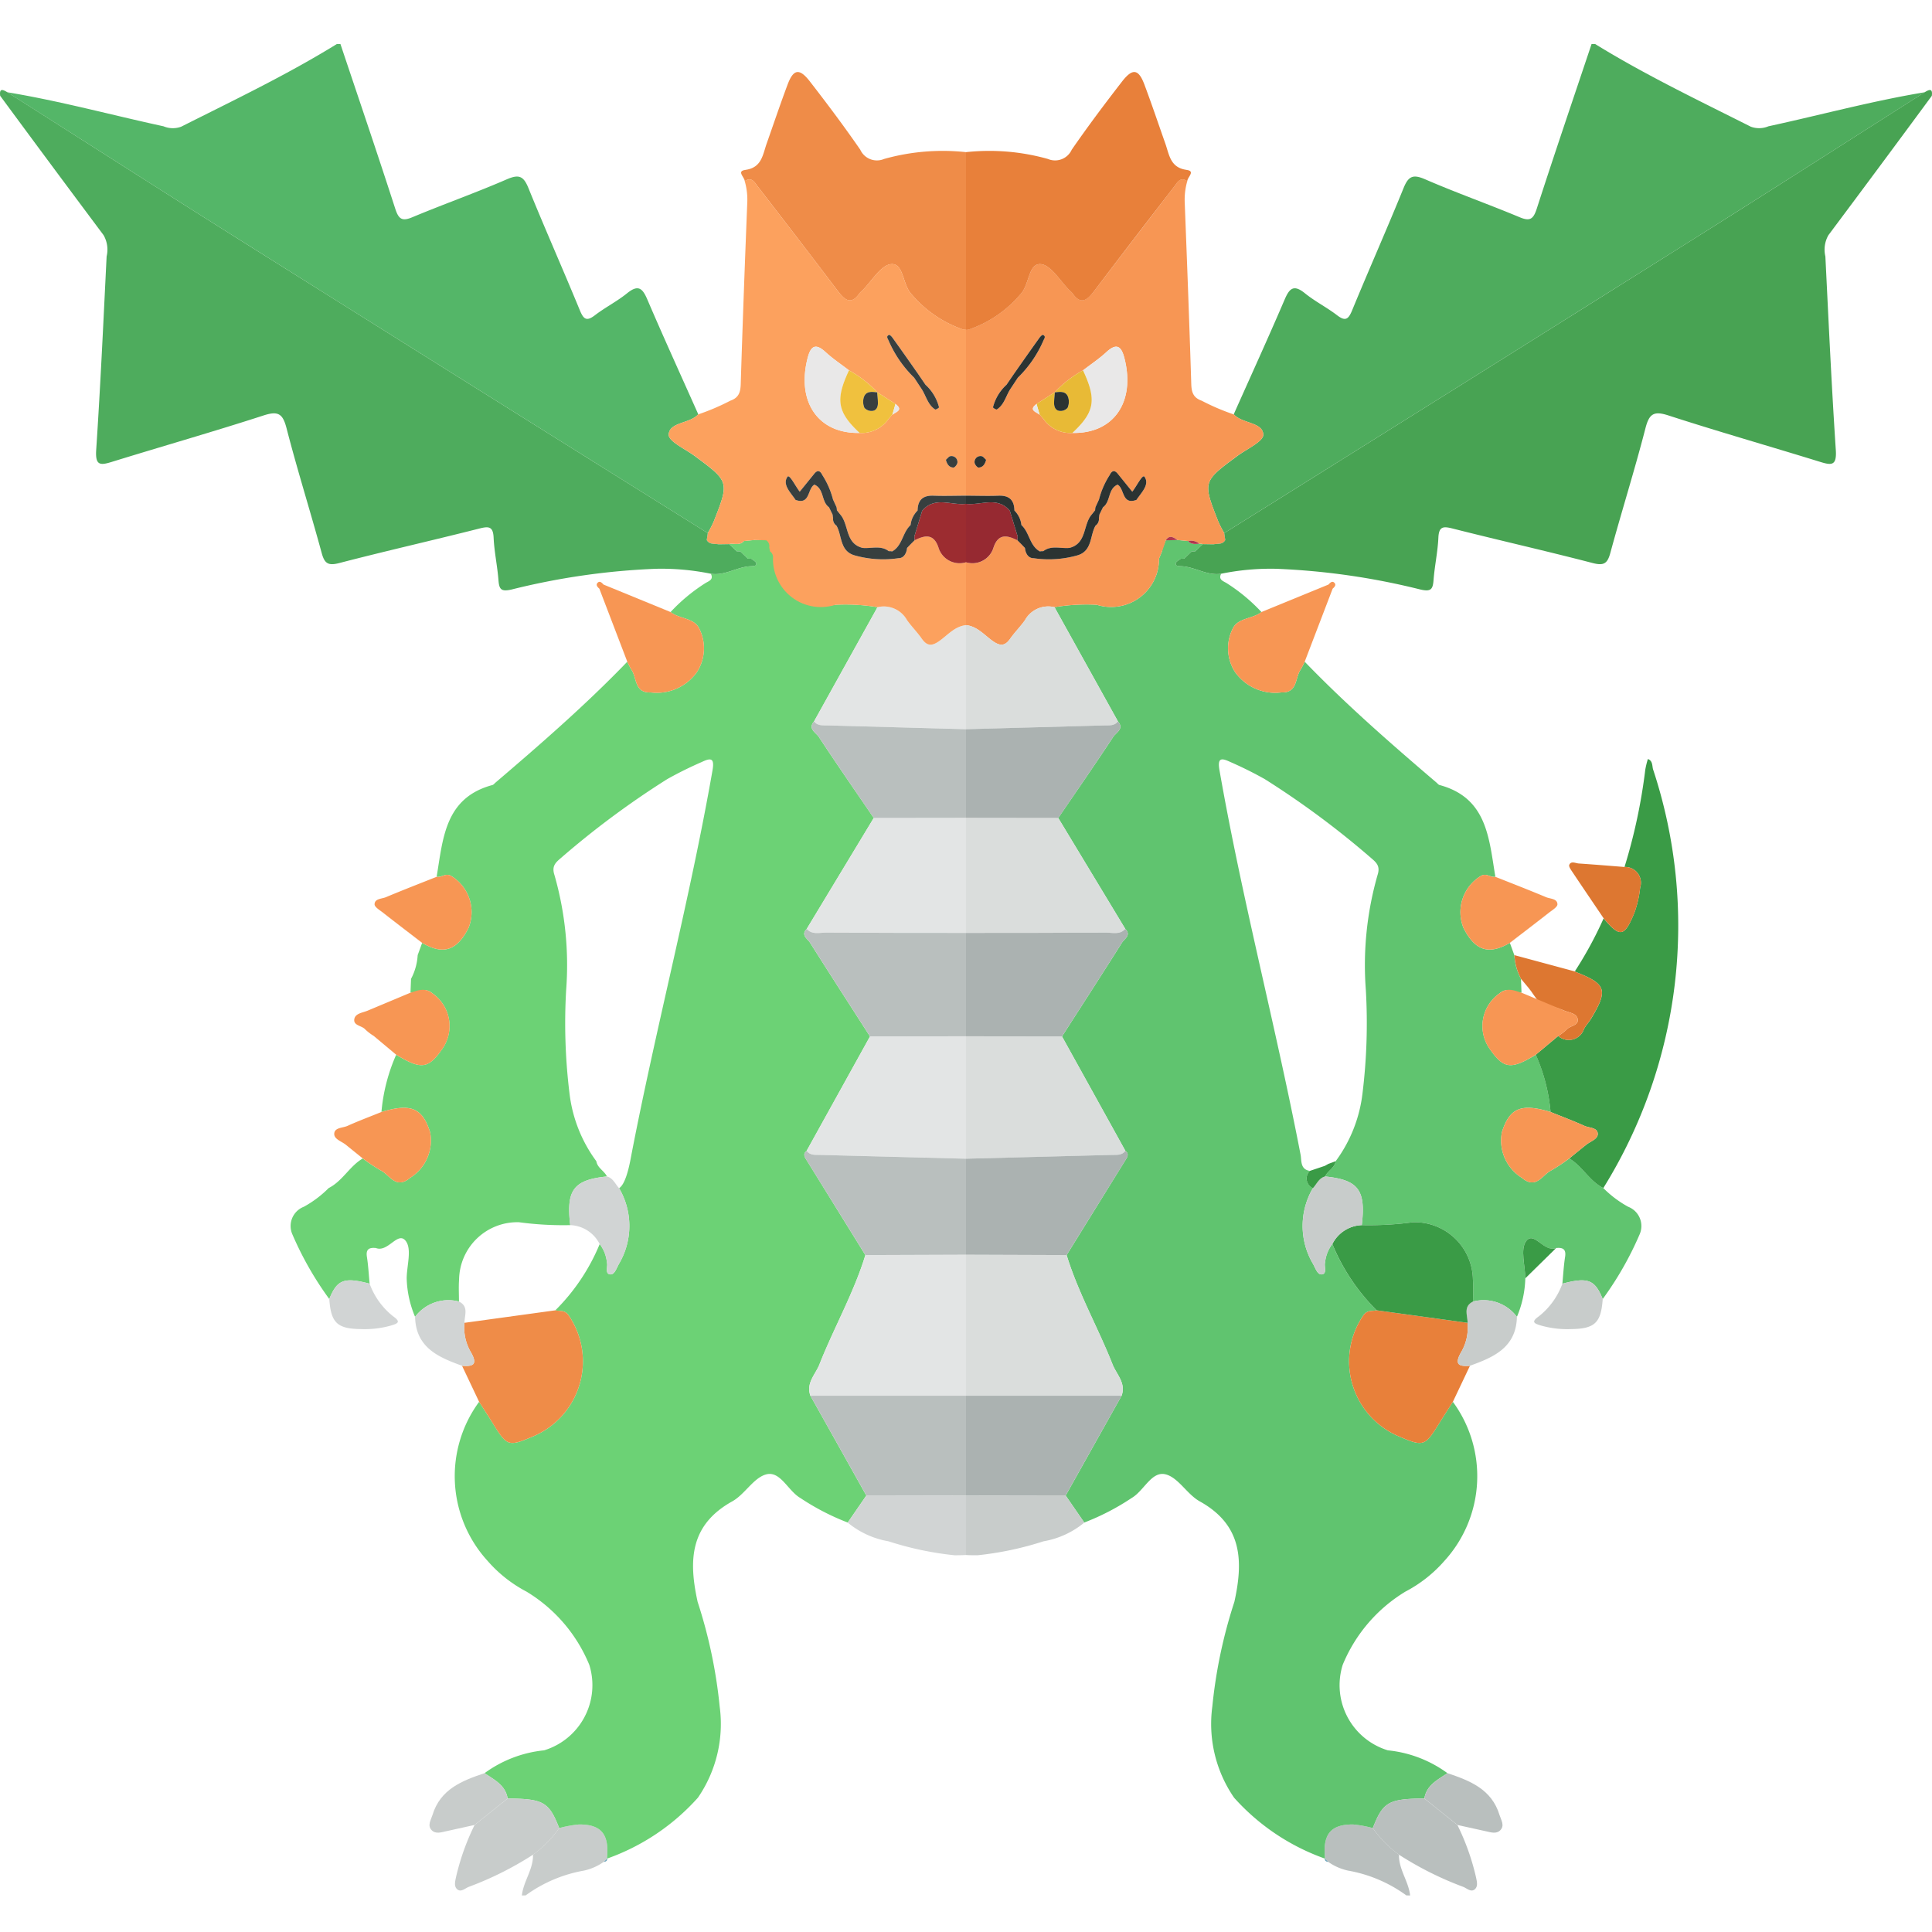 <svg xmlns="http://www.w3.org/2000/svg" viewBox="0 0 32 32"><path d="M20.434 6.863c.282-.633.57-1.263.843-1.9.08-.188.151-.256.336-.106.165.134.36.232.53.362.14.108.19.073.253-.08.279-.678.577-1.348.853-2.028.08-.194.155-.228.354-.142.513.223 1.043.41 1.56.626.176.075.233.039.291-.14.294-.911.603-1.817.907-2.725h.061c.83.512 1.707.93 2.576 1.368a.396.396 0 00.292-.006c.864-.187 1.717-.42 2.59-.564-1.28.813-2.556 1.631-3.84 2.438q-3.878 2.437-7.763 4.864a1.973 1.973 0 01-.097-.188c-.262-.666-.26-.665.315-1.09.154-.115.432-.24.429-.352-.006-.201-.32-.184-.467-.316z" fill="#4eac5d"/><path d="M23.294 31.394a2.319 2.319 0 00-.966-.411.903.903 0 01-.328-.144l-.058-.056.005.002c-.042-.401.091-.569.464-.566a1.875 1.875 0 01.327.06 1.868 1.868 0 00.434.44c-.007.244.159.44.184.676z" fill="#b9bfbe"/><path d="M22.738 30.279a1.875 1.875 0 00-.327-.06c-.373-.003-.506.165-.464.566a3.653 3.653 0 01-1.507-1.01 2.156 2.156 0 01-.36-1.511 8.176 8.176 0 01.365-1.732c.152-.689.128-1.275-.574-1.665-.21-.117-.356-.397-.568-.448-.231-.055-.355.274-.56.393a3.982 3.982 0 01-.784.406l-.308-.447.926-1.653c.077-.21-.084-.354-.15-.52-.24-.609-.568-1.181-.76-1.81l.988-1.596c.03-.049.036-.092-.015-.13l-1.05-1.895c.332-.518.666-1.034.994-1.554.04-.064.158-.124.054-.228l-1.11-1.837c.305-.447.614-.892.911-1.344.046-.07.185-.131.078-.255l-1.051-1.892a3.19 3.19 0 01.7-.04.793.793 0 001.031-.764l.05-.121.012-.063.05-.12.194-.005.176.017c.051.062.12.048.187.046l.03-.002.027.008-.063.058-.061.06-.06.002-.063.06-.061.06-.06.002c-.028.024-.074.045-.08.073-.01.053.045.044.079.05.23.005.433.162.672.125-.05.098.034.121.09.155a2.916 2.916 0 01.578.48c-.144.112-.38.095-.469.26a.726.726 0 00.029.73.815.815 0 00.766.341c.275.011.228-.237.32-.374a1.286 1.286 0 00.07-.135c.687.712 1.433 1.362 2.185 2.004.015.013.03.033.047.038.793.212.82.89.926 1.52-.079.016-.142-.063-.233-.018a.7.7 0 00-.295.866c.191.378.42.451.768.247l.074.203a.954.954 0 00.11.393l.009.229c-.12.008-.229-.107-.366.013a.658.658 0 00-.167.909c.236.342.353.358.77.106a2.96 2.96 0 01.244.948c-.487-.148-.679-.068-.806.335a.727.727 0 00.328.754c.239.2.337-.042.486-.119a2.991 2.991 0 00.302-.2c.218.128.335.374.564.49a1.797 1.797 0 00.412.31.342.342 0 01.188.46 5.472 5.472 0 01-.61 1.068c-.13-.322-.246-.366-.668-.254.014-.149.022-.299.045-.446.02-.13-.042-.155-.149-.145-.202.08-.367-.292-.497-.113-.099.136-.015.405-.013.614a1.75 1.75 0 01-.139.639.689.689 0 00-.727-.253c0-.123.007-.245-.002-.367a.965.965 0 00-.991-.947 5.503 5.503 0 01-.85.048c.07-.583-.056-.75-.608-.806.044-.094.158-.14.176-.253a2.35 2.35 0 00.444-1.121 9.524 9.524 0 00.056-1.71 5.42 5.42 0 01.193-1.907c.047-.142-.01-.202-.1-.278a14.418 14.418 0 00-1.767-1.312 6.326 6.326 0 00-.573-.285c-.145-.068-.215-.073-.177.14.374 2.138.932 4.237 1.343 6.367.018.093-.009.242.152.266a.176.176 0 00.052.286 1.234 1.234 0 000 1.252c.04.069.074.186.147.177.093-.011.036-.13.054-.198a.603.603 0 01.12-.305 3.341 3.341 0 00.735 1.098c-.075.016-.154-.007-.216.077a1.348 1.348 0 00.572 2.006c.42.18.443.172.677-.208.075-.121.153-.24.229-.36a2.081 2.081 0 01-.14 2.635 2.226 2.226 0 01-.646.509 2.551 2.551 0 00-1.039 1.214 1.128 1.128 0 00.748 1.415 2.008 2.008 0 01.987.378c-.16.11-.346.196-.382.42-.594.005-.685.057-.854.49z" fill="#60c46f"/><path d="M26.556 19.678c-.23-.116-.346-.361-.564-.49.094-.077.188-.154.283-.229.07-.056.193-.092.189-.181-.005-.105-.141-.094-.22-.13-.184-.083-.374-.154-.562-.23a2.96 2.96 0 00-.245-.948l.372-.311a.265.265 0 00.427-.116c.033-.062.083-.114.12-.174.281-.471.25-.569-.246-.766a.279.279 0 01-.026-.014 6.438 6.438 0 00.477-.878c.271.323.346.31.51-.094a1.751 1.751 0 00.095-.414.262.262 0 00-.259-.343 9.236 9.236 0 00.344-1.611 1.419 1.419 0 01.043-.177c.081.028.07.112.085.168a8.237 8.237 0 01-.823 6.938z" fill="#3a9b46"/><path d="M24.064 23.219c-.076.12-.154.238-.228.359-.235.38-.257.388-.678.208a1.348 1.348 0 01-.572-2.006c.062-.084.141-.06.216-.077l1.505.207a.801.801 0 01-.11.493c-.115.205-.026.232.15.219z" fill="#e8803a"/><path d="M22.738 30.279c.169-.433.26-.485.854-.49l.547.438a3.947 3.947 0 01.307.86c.014.069.039.153-.017.204-.064.057-.132-.015-.194-.039a5.504 5.504 0 01-1.063-.532 1.868 1.868 0 01-.434-.441z" fill="#b9bfbe"/><path d="M25.008 15.617c-.348.204-.577.13-.768-.247a.7.7 0 01.295-.866c.09-.045.154.035.233.019.28.111.561.22.84.337.068.029.186.022.188.118.001.046-.09.099-.144.142-.213.167-.43.332-.644.497z" fill="#f79654"/><path d="M26.084 16.09a.279.279 0 00.026.013c.495.197.527.295.245.765-.036.06-.086.113-.119.175a.265.265 0 01-.427.116.866.866 0 00.142-.109c.057-.065.201-.061.18-.173-.018-.093-.137-.103-.219-.137a2.329 2.329 0 00-.415-.127c-.008-.018-.118-.164-.127-.182l-.05-.066-.127-.152a.954.954 0 01-.11-.393zm.823-1.73a.262.262 0 01.259.343 1.751 1.751 0 01-.094.414c-.165.404-.24.417-.51.094-.17-.252-.341-.503-.51-.756-.027-.041-.072-.1-.06-.13.029-.07.103-.027.157-.023.253.017.506.038.758.058z" fill="#dd7731"/><path d="M24.14 30.227l-.548-.439c.036-.223.222-.309.382-.419.373.125.733.265.863.694.027.086.09.175.01.254-.064.062-.153.033-.233.015l-.475-.105z" fill="#b9bfbe"/><path d="M24.347 22.622c-.176.013-.265-.014-.15-.219a.802.802 0 00.11-.493c0-.125-.075-.27.09-.352a.689.689 0 01.728.253c-.012.508-.385.669-.778.81zm1.531-1.36c.422-.111.538-.068.668.254-.028.397-.132.494-.53.498a1.595 1.595 0 01-.482-.056c-.122-.036-.183-.059-.044-.157a1.22 1.22 0 00.388-.539z" fill="#c8cccb"/><path d="M25.264 21.173c-.002-.21-.086-.48.013-.615.13-.179.295.193.498.113z" fill="#3a9b46"/><path d="M22.101 9.652c-.035-.036-.07 0-.097.03l-1.11.455c-.144.113-.38.096-.469.261a.726.726 0 00.029.73.815.815 0 00.766.341c.275.011.228-.237.32-.374a1.276 1.276 0 00.07-.135l.463-1.21c.032-.027.063-.063.028-.098zm-1.644-2.768l-.022-.02a3.74 3.74 0 01-.531-.227c-.142-.05-.169-.143-.173-.28-.031-.999-.069-1.998-.108-2.997a1.111 1.111 0 01.042-.36c-.118-.079-.163.02-.217.09q-.669.87-1.335 1.742c-.112.146-.216.216-.348.027a.335.335 0 00-.044-.044c-.16-.157-.312-.428-.484-.44-.207-.017-.184.343-.336.499a1.946 1.946 0 01-.843.58c-.032.004-.04-.005-.058.01V8.21c.179 0 .358.007.537 0 .178-.007.262.072.265.246a.4.4 0 01.116.241c.135.122.133.34.305.436a.224.224 0 01.057-.004c.134-.102.288-.04.433-.054.292-.073.222-.388.372-.556l.054-.068a.21.21 0 01.006-.052l.058-.126a1.37 1.37 0 01.177-.405c.03-.064.073-.094.13-.023l.244.299c.07-.09.17-.296.204-.247.089.13-.055.262-.135.383-.244.088-.194-.185-.312-.253-.165.07-.112.282-.242.375l-.06.123a.264.264 0 01-.008.055.133.133 0 01-.055.127c-.096.167-.051.42-.302.492a1.734 1.734 0 01-.722.047c-.092.001-.136-.08-.146-.17l-.063-.067-.06-.06c-.167-.083-.316-.118-.395.117a.365.365 0 01-.458.247v1.041c.184.02.3.16.435.258.123.089.206.097.297-.033.075-.107.17-.2.245-.307a.44.44 0 01.489-.215 3.182 3.182 0 01.7-.04.793.793 0 001.031-.764 2.681 2.681 0 00.112-.303v-.001c.062-.098.128-.047.194-.005l.176.017a.21.21 0 01.187.046l.03-.002.027.008.176.003c.068-.015.15.008.195-.07l-.017-.116a1.95 1.95 0 01-.097-.188c-.262-.666-.26-.666.315-1.091.154-.114.432-.238.429-.351-.006-.201-.32-.184-.467-.316zm-4.249.86c-.023 0-.064-.052-.066-.082a.098.098 0 01.112-.107c.03.002.056.042.079.06-.02.08-.06.128-.125.128zm.651-1.489l-.122.185c-.075.115-.102.262-.226.342-.01.007-.065-.026-.064-.036a.752.752 0 01.224-.373l.125-.183c.138-.197.276-.394.416-.59.016-.022.05-.058.062-.053.056.02.021.063.008.094a1.915 1.915 0 01-.423.614zm.903.916a.544.544 0 01-.48-.233l-.062-.074v.005c-.06-.048-.188-.075-.052-.178l.304-.196-.004.004a1.88 1.88 0 01.47-.365c.13-.1.266-.19.385-.3.174-.161.251-.099.301.1.185.727-.18 1.252-.862 1.237z" fill="#f79654"/><path d="M19.655 2.814c-.27-.036-.287-.246-.352-.432-.115-.326-.225-.653-.346-.976-.098-.264-.197-.282-.372-.056-.287.37-.568.745-.834 1.13a.303.303 0 01-.394.153A3.592 3.592 0 0016 2.52v2.945a.28.28 0 01.058-.01 1.946 1.946 0 00.843-.58c.152-.156.129-.516.336-.5.172.013.324.284.484.441a.335.335 0 01.044.044c.132.19.236.12.348-.027q.664-.874 1.335-1.742c.054-.07.1-.169.217-.09.001-.065.14-.167-.01-.186z" fill="#e8803a"/><path d="M17.65 24.771L16 24.77v.986c.045.003.102.004.19.004a5.315 5.315 0 001.093-.231 1.442 1.442 0 00.676-.31l-.308-.447z" fill="#c8cccb"/><path d="M21.942 30.783l.059.056c-.034-.004-.06-.015-.059-.056z" fill="#67a1b7"/><path d="M18.428 22.598c-.24-.609-.569-1.181-.762-1.81L16 20.782v2.336h2.577c.077-.21-.084-.354-.15-.52zm.212-3.536l-1.05-1.896-1.59-.002v2.028l2.418-.063c.08-.002.164.01.222-.067zm-1.111-5.514L16 13.546v1.906c.774-.001 1.548 0 2.322-.005.107 0 .227.04.316-.062q-.554-.919-1.11-1.837z" fill="#dadddc"/><path d="M18.638 15.385c-.089.102-.209.062-.316.062-.774.005-1.548.004-2.322.005v1.712l1.59.002c.332-.517.666-1.033.994-1.553.04-.064.158-.124.054-.228zm.002 3.677c-.058.077-.142.065-.222.067L16 19.192v1.59l1.666.006.99-1.596c.03-.049.035-.091-.016-.13z" fill="#abb2b1"/><path d="M18.517 11.949l-1.051-1.892a.44.44 0 00-.489.215c-.076.106-.17.2-.245.307-.091.13-.174.122-.297.033-.136-.098-.251-.238-.435-.258v1.724l2.295-.063c.08-.002.164.01.222-.066z" fill="#dadddc"/><path d="M16 23.118v1.65l1.65.003.927-1.653zm2.517-11.169c-.058.076-.142.064-.222.066L16 12.078v1.468l1.529.002c.305-.447.613-.892.91-1.344.046-.07.185-.131.078-.255z" fill="#abb2b1"/><path d="M24.398 21.558c-.166.082-.09.227-.09.352l-1.506-.207a3.341 3.341 0 01-.734-1.098.569.569 0 01.487-.313 5.503 5.503 0 00.85-.048.965.965 0 01.991.947c.01.122.002.245.002.367z" fill="#3a9b46"/><path d="M25.682 18.418c.188.076.378.147.562.23.079.036.215.025.22.13.004.09-.119.125-.19.181l-.282.228a2.992 2.992 0 01-.302.201c-.15.077-.247.32-.486.119a.727.727 0 01-.328-.754c.127-.403.319-.482.806-.335zm.23-1.678c.082.034.201.044.219.137.021.112-.123.108-.18.173a.866.866 0 01-.142.109l-.372.311c-.416.252-.533.236-.77-.106a.658.658 0 01.168-.909c.137-.12.298-.027.366-.013l.711.298z" fill="#f79654"/><path d="M22.555 20.292a.569.569 0 00-.487.313.603.603 0 00-.12.305c-.02.07.038.187-.055.198-.072.009-.106-.108-.147-.177a1.234 1.234 0 010-1.251c.064-.068.098-.166.2-.194.553.056.68.223.61.806z" fill="#c8cccb"/><path d="M21.947 19.486c-.103.028-.137.126-.201.194a.176.176 0 01-.052-.286l.25-.084.057-.032.122-.045c-.018.113-.132.159-.176.253z" fill="#3a9b46"/><path d="M19.679 8.961c.051.062.12.048.187.046a.21.21 0 00-.187-.046zm-.369-.011l.193-.006c-.066-.043-.132-.093-.194.005z" fill="#af384d"/><path d="M19.86 9.071l-.061.06zm-.121.062l-.063.06zm-.064.061l-.06.059z" fill="#066286"/><path d="M30.285 3.894q.86-1.15 1.712-2.307c.017-.13-.045-.104-.117-.06-1.28.814-2.556 1.632-3.84 2.439q-3.878 2.437-7.763 4.864l.017.115c-.045.08-.127.056-.195.071l-.176-.003-.063.058-.061.06a.978.978 0 01-.06.002l-.063.06-.061.06-.06.002c-.028.024-.074.045-.08.073-.01.053.045.044.079.05.23.004.433.162.672.125a4.09 4.09 0 01.912-.082 11.728 11.728 0 012.388.343c.175.04.206-.002.218-.156.018-.234.069-.465.08-.7.008-.194.084-.193.243-.152.77.195 1.545.37 2.314.57.183.047.243.009.291-.167.187-.688.402-1.369.58-2.059.062-.242.133-.3.382-.219.833.27 1.676.51 2.513.769.191.059.276.064.26-.193-.071-1.07-.12-2.14-.173-3.21a.482.482 0 01.051-.353z" fill="#48a353"/><path d="M25.37 16.43l-.05-.065z" fill="#e6cfd7"/><path d="M17.938 6.134c.13-.1.266-.19.385-.3.174-.161.251-.099.302.1.184.727-.18 1.252-.863 1.237.37-.346.405-.55.176-1.037z" fill="#e9e8e8"/><path d="M16.726 8.46c-.21-.247-.483-.085-.726-.115v.968a.365.365 0 00.457-.247c.08-.235.229-.2.396-.116l.003-.064z" fill="#962931"/><path d="M17.938 6.134c.229.488.194.691-.176 1.037a.544.544 0 01-.48-.234l-.062-.072v.004l-.052-.178.304-.196c-.005.06-.012.12-.013.18 0 .065.024.126.094.13a.157.157 0 00.129-.048.252.252 0 00.012-.171c-.035-.115-.135-.097-.226-.087a1.882 1.882 0 01.47-.365z" fill="#e8ba36"/><path d="M16.333 7.616c-.02.08-.06.127-.125.128-.023 0-.064-.052-.066-.082a.098.098 0 01.112-.107c.03.002.056.042.079.06zm.941-2.069c-.012-.005-.046.03-.062.054-.14.195-.278.392-.416.589l-.125.183a.755.755 0 00-.224.373c-.001.01.054.043.064.036.124-.08.15-.227.226-.342l.122-.185a1.915 1.915 0 00.423-.614c.013-.03.048-.073-.008-.094z" fill="#2b3332"/><path d="M17.168 6.69l.051.179c-.059-.048-.187-.075-.05-.178z" fill="#e9e8e8"/><path d="M17.22 6.865l.062.072z" fill="#e5c071"/><path d="M18.957 7.897c-.033-.049-.132.158-.203.247l-.243-.3c-.058-.07-.1-.04-.131.024a1.373 1.373 0 00-.177.405l-.058.126a.213.213 0 00-.006.052l-.054.068c-.15.168-.08.483-.372.556-.145.014-.3-.048-.433.054a.23.23 0 00-.057.004c-.172-.096-.17-.314-.305-.436a.4.4 0 00-.116-.241c-.003-.174-.087-.253-.265-.246-.179.007-.358 0-.537 0v.135c.243.03.517-.132.726.115l.13.426a.237.237 0 01.052.017.237.237 0 00-.052-.017l-.003.064.06.06.063.066c.01.09.054.171.146.17a1.737 1.737 0 00.722-.047c.25-.072.206-.325.301-.492a.133.133 0 00.056-.127.264.264 0 00.008-.055l.06-.123c.13-.093.077-.304.242-.375.118.068.068.341.312.253.08-.12.224-.254.134-.383z" fill="#2b3332"/><path d="M22 19.278l-.056.032z" fill="#00678d"/><path d="M17.468 6.499c.09-.01.191-.028.226.087a.252.252 0 01-.012.17.157.157 0 01-.129.05c-.07-.005-.095-.066-.094-.132 0-.06.008-.12.013-.18z" fill="#2b3332"/><path d="M11.566 6.863c-.282-.633-.57-1.263-.843-1.9-.08-.188-.151-.256-.336-.106-.165.134-.36.232-.53.362-.14.108-.19.073-.253-.08-.279-.678-.577-1.348-.853-2.028-.08-.194-.155-.228-.354-.142-.513.223-1.043.41-1.56.626-.176.075-.233.039-.291-.14-.294-.911-.603-1.817-.907-2.725h-.061c-.83.512-1.707.93-2.576 1.368a.396.396 0 01-.293-.006C1.846 1.905.993 1.672.12 1.528c1.28.813 2.556 1.631 3.84 2.438q3.878 2.437 7.763 4.864a1.973 1.973 0 00.097-.188c.262-.666.26-.665-.315-1.09-.154-.115-.432-.24-.429-.352.006-.201.32-.184.467-.316z" fill="#54b668"/><path d="M8.706 31.394a2.319 2.319 0 01.966-.411.903.903 0 00.327-.144l.059-.056-.005.002c.042-.401-.091-.569-.464-.566a1.875 1.875 0 00-.327.06 1.868 1.868 0 01-.434.44c.007.244-.159.44-.184.676z" fill="#c8cccb"/><path d="M9.262 30.279a1.875 1.875 0 01.327-.06c.373-.003.506.165.464.566a3.653 3.653 0 001.507-1.01 2.156 2.156 0 00.36-1.511 8.176 8.176 0 00-.365-1.732c-.152-.689-.128-1.275.574-1.665.21-.117.356-.397.568-.448.231-.055.355.274.56.393a3.982 3.982 0 00.784.406l.308-.447-.926-1.653c-.077-.21.084-.354.15-.52.24-.609.568-1.181.76-1.81l-.988-1.596c-.03-.049-.036-.092.015-.13l1.05-1.895c-.332-.518-.666-1.034-.994-1.554-.04-.064-.158-.124-.054-.228l1.11-1.837c-.305-.447-.614-.892-.911-1.344-.046-.07-.185-.131-.078-.255l1.051-1.892a3.19 3.19 0 00-.7-.04c-.624.101-.902-.17-.994-.764a2.231 2.231 0 01.017-.3c-.017-.04-.295-.007-.36-.009l-.176.017c-.051.062-.12.048-.187.046l-.03-.002-.027.008.063.058.061.06.06.002.063.06.061.06.06.002c.028.024.074.045.08.073.01.053-.045.044-.079.05-.23.005-.433.162-.672.125.05.098-.034.121-.09.155a2.916 2.916 0 00-.578.48c.144.112.38.095.469.26a.726.726 0 01-.029.73.815.815 0 01-.766.341c-.275.012-.228-.237-.32-.374a1.286 1.286 0 01-.07-.135c-.687.713-1.433 1.362-2.185 2.004-.015.013-.03.033-.047.038-.793.212-.82.89-.926 1.52.079.016.142-.063.233-.018a.7.7 0 01.295.866c-.191.378-.42.451-.768.247l-.074.203a.954.954 0 01-.11.393l-.009.229c.12.008.229-.107.366.013a.658.658 0 01.167.909c-.236.342-.353.358-.77.106a2.96 2.96 0 00-.244.948c.487-.148.679-.068.806.335a.727.727 0 01-.328.754c-.239.2-.337-.042-.486-.119a2.991 2.991 0 01-.302-.2c-.218.128-.335.374-.564.49a1.797 1.797 0 01-.412.31.342.342 0 00-.188.46 5.472 5.472 0 00.61 1.068c.13-.322.246-.366.668-.254-.014-.149-.022-.299-.045-.446-.02-.13.042-.155.149-.145.202.08.367-.292.497-.113.1.136.015.405.013.614a1.75 1.75 0 00.139.639.689.689 0 01.727-.253c0-.123-.007-.245.002-.367a.965.965 0 01.991-.947 5.503 5.503 0 00.85.048c-.07-.583.056-.75.608-.806-.044-.094-.158-.14-.176-.253a2.35 2.35 0 01-.444-1.121 9.524 9.524 0 01-.056-1.71 5.42 5.42 0 00-.193-1.907c-.047-.142.01-.202.1-.278a14.418 14.418 0 011.767-1.312 6.326 6.326 0 01.573-.284c.145-.069.215-.073.177.14-.374 2.137-.932 4.236-1.343 6.366-.018.093-.08.477-.204.553a1.234 1.234 0 010 1.25c-.04.07-.074.187-.147.178-.093-.01-.036-.129-.054-.198a.603.603 0 00-.12-.305 3.341 3.341 0 01-.735 1.098c.075.017.154-.007.216.077a1.348 1.348 0 01-.572 2.006c-.42.18-.443.172-.677-.208-.075-.12-.153-.24-.229-.36a2.081 2.081 0 00.14 2.635 2.226 2.226 0 00.646.51 2.551 2.551 0 011.039 1.213 1.128 1.128 0 01-.749 1.415 2.008 2.008 0 00-.986.378c.16.11.346.196.382.42.594.005.685.057.854.49z" fill="#6cd275"/><path d="M7.936 23.219c.076.12.154.238.228.359.235.38.257.388.678.208a1.348 1.348 0 00.572-2.006c-.062-.084-.141-.06-.216-.077l-1.505.207a.801.801 0 00.11.493c.115.205.026.232-.15.219z" fill="#ef8c48"/><path d="M9.262 30.279c-.169-.433-.26-.485-.854-.49l-.547.438a3.947 3.947 0 00-.307.86c-.014.069-.039.153.017.204.064.057.132-.015.194-.039a5.504 5.504 0 001.063-.532 1.868 1.868 0 00.434-.441z" fill="#c8cccb"/><path d="M6.992 15.617c.348.204.577.13.768-.247a.7.7 0 00-.295-.866c-.09-.045-.154.035-.233.019-.28.111-.561.22-.84.337-.068.029-.186.022-.188.118-.001.046.09.099.144.142.213.167.43.332.644.497z" fill="#f79654"/><path d="M7.86 30.227l.548-.439c-.036-.223-.222-.309-.382-.419-.373.125-.733.265-.863.694-.027.086-.09.175-.01.254.064.062.153.033.233.015l.475-.105z" fill="#c8cccb"/><path d="M7.653 22.622c.176.013.265-.014.15-.219a.802.802 0 01-.11-.493c0-.125.075-.27-.09-.352a.689.689 0 00-.728.253c.012.508.385.669.778.81zm-1.531-1.36c-.422-.111-.538-.068-.668.254.028.397.132.494.53.498a1.595 1.595 0 00.482-.056c.122-.036.183-.059.044-.157a1.22 1.22 0 01-.388-.539z" fill="#d1d4d4"/><path d="M9.899 9.652c.035-.036.07 0 .097.03l1.11.455c.144.113.38.096.469.261a.726.726 0 01-.029.73.815.815 0 01-.766.341c-.275.011-.228-.237-.32-.374a1.276 1.276 0 01-.07-.135l-.463-1.21c-.032-.027-.063-.063-.028-.098z" fill="#f79654"/><path d="M12.345 2.814c.27-.036.287-.246.352-.432.115-.326.225-.653.346-.976.098-.264.197-.282.372-.056.287.37.568.745.834 1.13a.303.303 0 00.394.153A3.592 3.592 0 0116 2.52v2.945a.28.28 0 00-.058-.01 1.946 1.946 0 01-.843-.58c-.152-.156-.129-.516-.336-.5-.172.013-.324.284-.484.441a.335.335 0 00-.044.044c-.132.19-.236.12-.348-.027q-.664-.874-1.335-1.742c-.054-.07-.1-.169-.217-.09-.001-.065-.14-.167.01-.186z" fill="#ef8c48"/><path d="M14.35 24.771L16 24.77v.986a3.267 3.267 0 01-.19.004 5.315 5.315 0 01-1.093-.231 1.442 1.442 0 01-.676-.31l.308-.447z" fill="#d1d4d4"/><path d="M10.058 30.783l-.058.056c.033-.004.06-.015.058-.056z" fill="#67a1b7"/><path d="M13.572 22.598c.24-.609.569-1.181.762-1.81L16 20.782v2.336h-2.577c-.077-.21.084-.354.15-.52zm-.212-3.536l1.05-1.896 1.59-.002v2.028l-2.418-.063c-.08-.002-.164.01-.222-.067zm1.111-5.514L16 13.546v1.906c-.774-.001-1.548 0-2.322-.005-.107 0-.227.04-.316-.062q.554-.919 1.11-1.837z" fill="#e3e5e5"/><path d="M13.362 15.385c.089.102.209.062.316.062.774.005 1.548.004 2.322.005v1.712l-1.59.002c-.332-.517-.666-1.033-.994-1.553-.04-.064-.158-.124-.054-.228zm-.002 3.677c.058.077.142.065.222.067l2.418.063v1.59l-1.666.006-.99-1.596c-.03-.049-.035-.091.016-.13z" fill="#b9bfbe"/><path d="M13.483 11.949l1.051-1.892a.44.44 0 01.489.215c.076.106.17.2.245.307.091.13.174.122.297.033.136-.098.251-.238.435-.258v1.724l-2.295-.063c-.08-.002-.164.01-.222-.066z" fill="#e3e5e5"/><path d="M16 23.118v1.65l-1.65.003-.927-1.653zm-2.517-11.169c.058.076.142.064.222.066l2.295.063v1.468l-1.529.002c-.305-.447-.613-.892-.91-1.344-.046-.07-.185-.131-.078-.255z" fill="#b9bfbe"/><path d="M6.318 18.418c-.188.076-.378.147-.562.23-.079.036-.215.025-.22.13-.004.09.119.125.19.181l.282.228a2.992 2.992 0 00.302.201c.15.077.247.32.486.119a.727.727 0 00.328-.754c-.127-.403-.319-.482-.806-.335zm-.23-1.678c-.082.034-.201.044-.219.137-.021.112.123.108.18.173a.866.866 0 00.142.109l.372.311c.416.252.533.236.77-.106a.658.658 0 00-.168-.909c-.137-.12-.298-.027-.366-.013l-.711.298z" fill="#f79654"/><path d="M9.445 20.292a.569.569 0 01.487.313.603.603 0 01.12.305c.02.07-.038.187.055.198.072.009.106-.108.147-.177a1.234 1.234 0 000-1.251c-.064-.068-.098-.166-.2-.194-.553.056-.68.223-.61.806z" fill="#d1d4d4"/><path d="M13.246 8.144l.243-.3c.058-.07.1-.04.131.024a1.367 1.367 0 01.177.405l.058.126a.206.206 0 01.006.052l.054.068c.15.168.08.483.372.556.145.014.3-.048.433.054a.219.219 0 01.057.004c.172-.096.17-.314.305-.436a.401.401 0 01.116-.241c.003-.174.087-.253.265-.246.179.007.358 0 .537 0V5.464c-.018-.016-.026-.006-.058-.01a1.947 1.947 0 01-.843-.58c-.152-.156-.129-.516-.336-.5-.172.013-.324.284-.484.441a.342.342 0 00-.044.043c-.132.19-.236.12-.348-.026q-.664-.873-1.335-1.742c-.054-.07-.1-.169-.217-.09a1.11 1.11 0 01.042.36c-.04 1-.077 1.998-.108 2.997-.004.137-.03.23-.173.28a3.752 3.752 0 01-.53.226l-.023.021c-.148.132-.46.115-.467.316-.003.113.275.237.43.351.575.426.576.425.314 1.091a1.962 1.962 0 01-.097.188l-.017.115c.045.08.127.056.195.071l.176-.003.028-.008.029.002c.067.002.136.016.187-.046a.243.243 0 00-.137.02.24.24 0 01.137-.02l.176-.017.194.005q-.047-.073 0 0a.116.116 0 01.05.12l.013.063a.124.124 0 01.049.12.793.793 0 001.032.766 3.203 3.203 0 01.7.039.44.44 0 01.488.214c.076.107.17.2.245.308.091.13.174.122.297.033.136-.098.251-.238.435-.258V9.313a.365.365 0 01-.457-.247c-.08-.235-.229-.2-.397-.116l-.06.06-.062.067c-.01.09-.054.17-.146.17a1.73 1.73 0 01-.722-.048c-.25-.072-.206-.325-.302-.492a.133.133 0 01-.055-.127.264.264 0 01-.008-.055l-.06-.123c-.13-.093-.077-.304-.242-.375-.118.068-.068.341-.312.253-.08-.12-.224-.253-.134-.383.033-.049.132.158.203.247zm2.5-.589a.098.098 0 01.112.107c-.002.03-.043.082-.066.082-.064 0-.104-.048-.125-.128.023-.019.05-.06.079-.06zm-1.02-2.008c.012-.005.046.03.062.053.14.196.278.393.416.59l.125.183a.751.751 0 01.224.373c.001.01-.054.043-.064.036-.124-.08-.15-.227-.226-.342l-.122-.185a1.914 1.914 0 01-.423-.614c-.013-.03-.048-.073.008-.094zm-1.35.387c.05-.199.127-.261.3-.1.12.11.257.2.386.3a1.885 1.885 0 01.47.364l-.004-.003.304.196c.136.103.008.13-.051.178v-.005l-.063.073a.543.543 0 01-.48.234c-.683.015-1.047-.51-.862-1.237z" fill="#fca15e"/><path d="M12.14 9.071l.061.06zm.121.062l.063.06zm.064.061l.06.059z" fill="#066286"/><path d="M1.715 3.894Q.855 2.744.003 1.587c-.017-.13.045-.104.117-.06 1.28.814 2.556 1.632 3.84 2.439q3.878 2.437 7.763 4.864l-.017.115c.045.08.127.056.195.071l.176-.003.063.058.061.06.06.002.063.06.061.06.06.002c.028.024.074.045.08.073.01.053-.045.044-.079.05-.23.004-.433.162-.672.125a4.09 4.09 0 00-.912-.082 11.728 11.728 0 00-2.388.343c-.175.04-.206-.002-.218-.156-.018-.234-.069-.465-.08-.7-.008-.194-.084-.193-.243-.152-.77.195-1.545.37-2.314.57-.183.047-.243.009-.291-.167-.187-.688-.402-1.369-.58-2.059-.062-.242-.133-.3-.382-.219-.833.27-1.676.51-2.513.769-.191.059-.276.064-.26-.193.071-1.07.12-2.14.173-3.21a.482.482 0 00-.051-.353z" fill="#4eac5d"/><path d="M6.63 16.43l.05-.065z" fill="#e6cfd7"/><path d="M14.062 6.134c-.13-.1-.266-.19-.385-.3-.174-.161-.251-.099-.302.1-.184.727.18 1.252.863 1.237-.37-.346-.405-.55-.176-1.037z" fill="#e9e8e8"/><path d="M15.274 8.46c.21-.247.483-.085.726-.115v.968a.365.365 0 01-.457-.247c-.08-.235-.229-.2-.396-.116l-.003-.064z" fill="#9c2c30"/><path d="M14.062 6.134c-.229.488-.194.691.176 1.037a.544.544 0 00.48-.234l.062-.072v.004l.052-.178-.304-.196c.005.06.012.12.013.18 0 .065-.024.126-.094.13a.157.157 0 01-.129-.048.252.252 0 01-.012-.171c.035-.115.135-.097.226-.087a1.882 1.882 0 00-.47-.365z" fill="#f0c13e"/><path d="M15.667 7.616c.02.08.06.127.125.128.023 0 .064-.052.066-.082a.098.098 0 00-.112-.107c-.03.002-.056.042-.079.06zm-.941-2.069c.012-.005.046.03.062.054.14.195.278.392.416.589l.125.183a.755.755 0 01.224.373c.001.01-.054.043-.064.036-.124-.08-.15-.227-.226-.342l-.122-.185a1.915 1.915 0 01-.423-.614c-.013-.03-.048-.073.008-.094z" fill="#373f3f"/><path d="M14.832 6.69l-.051.179c.059-.048.187-.075.05-.178z" fill="#e9e8e8"/><path d="M14.78 6.865l-.062.072z" fill="#e5c071"/><path d="M13.043 7.897c.033-.049.132.158.203.247l.243-.3c.058-.07.1-.04.131.024a1.373 1.373 0 01.177.405l.058.126a.213.213 0 01.006.052l.054.068c.15.168.08.483.372.556.145.014.3-.048.433.054a.23.23 0 01.057.004c.172-.096.17-.314.305-.436a.4.4 0 01.116-.241c.003-.174.087-.253.265-.246.179.007.358 0 .537 0v.135c-.243.03-.517-.132-.726.115l-.13.426a.237.237 0 00-.052.017.237.237 0 01.052-.017l.003.064-.06.06-.063.066c-.01.09-.054.171-.146.17a1.737 1.737 0 01-.722-.047c-.25-.072-.206-.325-.301-.492a.133.133 0 01-.056-.127.264.264 0 01-.008-.055l-.06-.123c-.13-.093-.077-.304-.242-.375-.118.068-.068.341-.312.253-.08-.12-.224-.254-.134-.383zm1.489-1.398c-.09-.01-.191-.028-.226.087a.252.252 0 00.012.17.157.157 0 00.129.05c.07-.005.095-.066.094-.132 0-.06-.008-.12-.013-.18z" fill="#373f3f"/></svg>